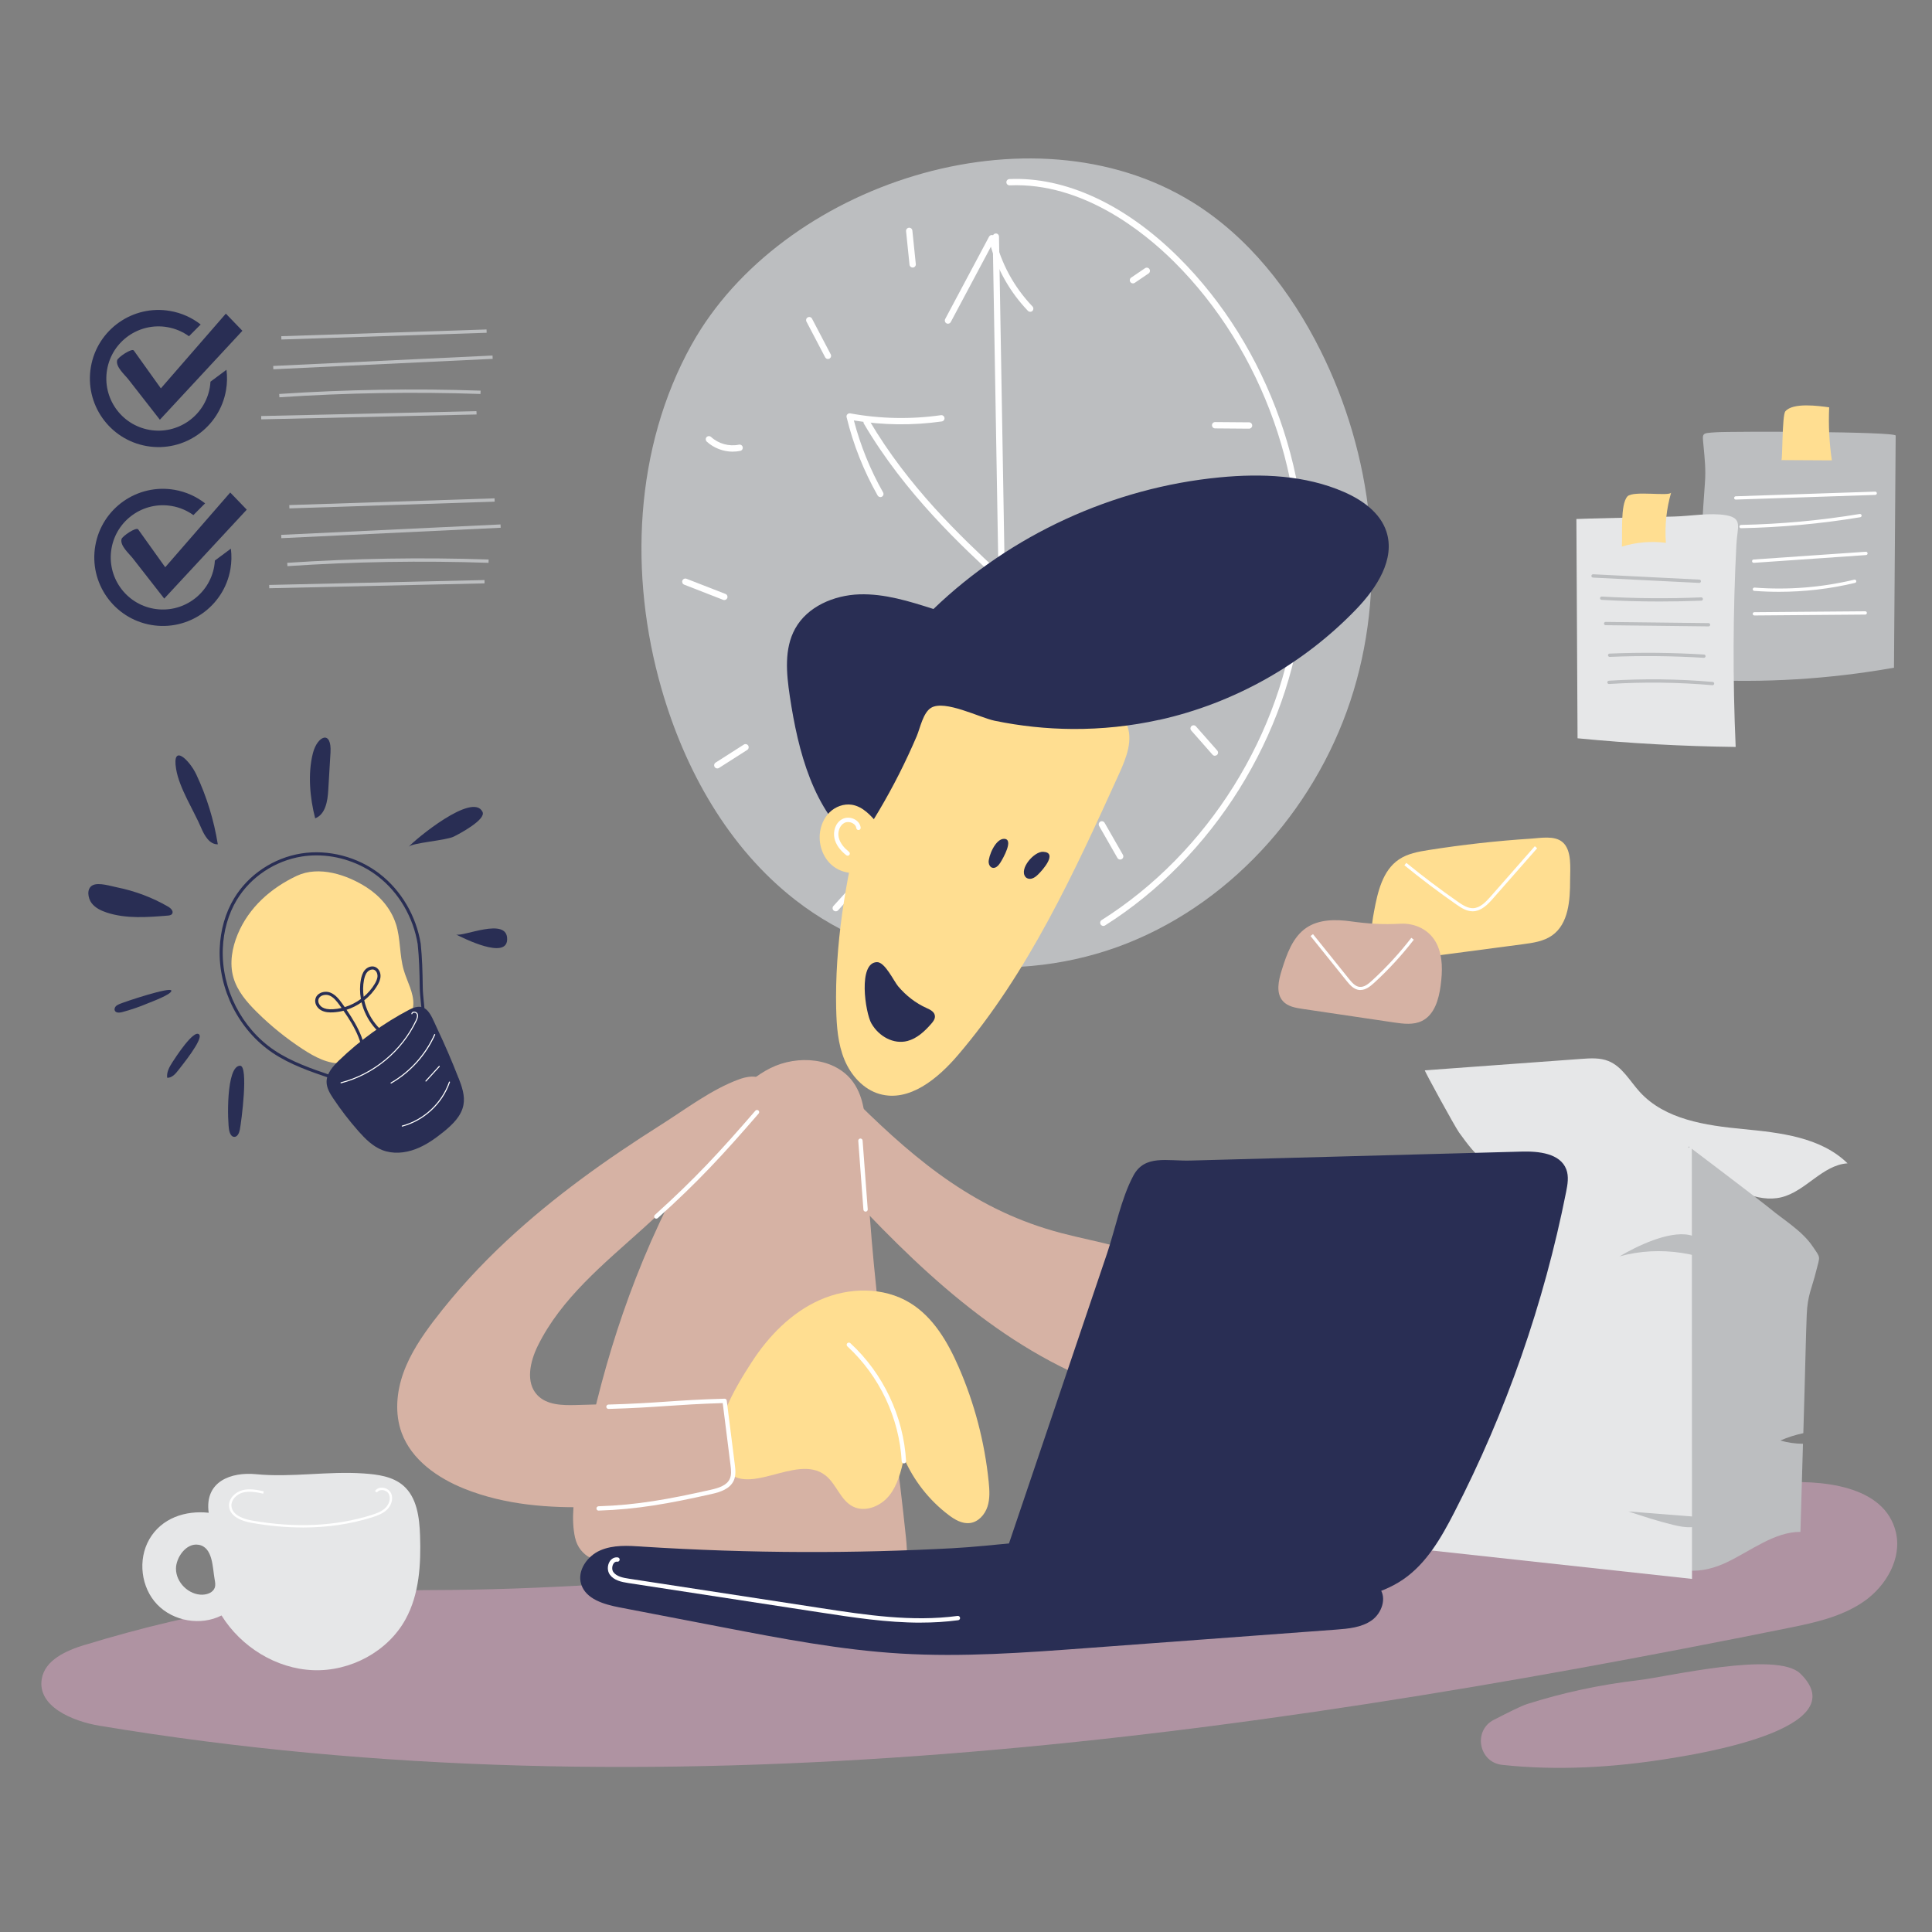 <svg width="160" height="160" viewBox="0 0 160 160" fill="none" xmlns="http://www.w3.org/2000/svg">
<rect x="0" y="0" width="160" height="160" fill="#808080" stroke="none"/>
<g id="Working Productively 1 1">
<g id="wall-notes">
<g id="Group">
<path id="Vector" d="M140.675 56.282C146.08 56.576 151.52 56.243 156.851 55.296C156.899 48.89 156.947 42.48 156.992 36.074C156.992 35.731 143.366 35.712 142.122 35.798C140.902 35.882 140.979 35.83 141.075 36.886C141.174 37.971 141.28 38.861 141.194 40C141.002 42.547 140.864 45.101 140.774 47.654C140.675 50.528 140.64 53.405 140.672 56.278L140.675 56.282Z" fill="#BCBEC0"/>
<path id="Vector_2" d="M147.526 38.102C148.918 38.109 150.314 38.115 151.706 38.125C151.491 36.672 151.418 35.2 151.485 33.734C150.64 33.619 148.486 33.309 147.853 34.067C147.578 34.397 147.629 38.102 147.526 38.102Z" fill="#FFDE91"/>
<path id="Vector_3" d="M143.75 41.373C143.677 41.373 143.616 41.315 143.613 41.242C143.613 41.165 143.67 41.104 143.744 41.101L155.293 40.714C155.366 40.71 155.43 40.771 155.434 40.845C155.434 40.922 155.376 40.982 155.302 40.986L143.754 41.373C143.754 41.373 143.754 41.373 143.75 41.373Z" fill="white"/>
<path id="Vector_4" d="M144.189 43.747C144.115 43.747 144.054 43.686 144.051 43.613C144.051 43.536 144.109 43.475 144.186 43.472C147.466 43.405 150.774 43.101 154.013 42.566C154.086 42.554 154.157 42.605 154.17 42.678C154.182 42.752 154.131 42.822 154.058 42.835C150.806 43.373 147.488 43.677 144.192 43.744L144.189 43.747Z" fill="white"/>
<path id="Vector_5" d="M145.235 46.611C145.165 46.611 145.104 46.557 145.098 46.483C145.091 46.406 145.149 46.342 145.226 46.336L154.518 45.693C154.592 45.686 154.659 45.744 154.666 45.821C154.672 45.898 154.614 45.962 154.538 45.968L145.245 46.611C145.245 46.611 145.238 46.611 145.235 46.611Z" fill="white"/>
<path id="Vector_6" d="M147.334 49.011C146.65 49.011 145.965 48.986 145.28 48.934C145.203 48.928 145.149 48.864 145.155 48.787C145.162 48.714 145.226 48.656 145.302 48.662C148.077 48.873 150.858 48.653 153.565 48.006C153.638 47.99 153.712 48.035 153.728 48.109C153.744 48.182 153.699 48.256 153.626 48.272C151.558 48.765 149.45 49.011 147.334 49.011Z" fill="white"/>
<path id="Vector_7" d="M145.29 50.97C145.216 50.97 145.152 50.909 145.152 50.835C145.152 50.758 145.213 50.698 145.286 50.698L154.47 50.624C154.544 50.624 154.608 50.685 154.608 50.758C154.608 50.835 154.547 50.896 154.474 50.896L145.29 50.97Z" fill="white"/>
</g>
<g id="Group_2">
<path id="Vector_8" d="M130.55 42.982C130.582 49.037 130.614 55.088 130.646 61.142C134.998 61.565 139.37 61.805 143.741 61.859C143.494 56.269 143.514 50.666 143.802 45.078C143.875 43.651 144.355 42.912 142.938 42.669C141.613 42.442 139.978 42.746 138.627 42.778C137.885 42.797 130.55 42.96 130.55 42.982Z" fill="#E6E7E8"/>
<path id="Vector_9" d="M134.314 45.267C135.488 44.906 136.742 44.797 137.962 44.954C137.856 43.555 138.006 42.138 138.397 40.79C138.282 41.133 135.264 40.608 134.784 41.104C134.157 41.757 134.387 44.384 134.314 45.267Z" fill="#FFDE91"/>
<path id="Vector_10" d="M140.726 48.275C140.726 48.275 140.723 48.275 140.72 48.275L131.923 47.834C131.846 47.83 131.789 47.766 131.792 47.69C131.795 47.613 131.862 47.558 131.936 47.558L140.733 48C140.81 48.003 140.867 48.067 140.864 48.144C140.861 48.218 140.8 48.275 140.726 48.275Z" fill="#BCBEC0"/>
<path id="Vector_11" d="M137.44 49.814C135.834 49.814 134.23 49.77 132.637 49.677C132.56 49.674 132.502 49.606 132.509 49.533C132.512 49.456 132.576 49.398 132.653 49.405C135.386 49.562 138.157 49.584 140.89 49.472C140.96 49.472 141.027 49.526 141.03 49.603C141.03 49.68 140.976 49.741 140.899 49.744C139.75 49.792 138.595 49.814 137.44 49.814Z" fill="#BCBEC0"/>
<path id="Vector_12" d="M141.494 51.875L132.97 51.776C132.893 51.776 132.835 51.712 132.835 51.638C132.835 51.565 132.896 51.504 132.973 51.504L141.498 51.603C141.574 51.603 141.632 51.667 141.632 51.741C141.632 51.814 141.571 51.875 141.494 51.875Z" fill="#BCBEC0"/>
<path id="Vector_13" d="M141.11 54.477C141.11 54.477 141.104 54.477 141.101 54.477C138.515 54.317 135.894 54.291 133.306 54.4C133.238 54.403 133.168 54.346 133.165 54.269C133.165 54.192 133.219 54.131 133.296 54.128C135.891 54.019 138.525 54.045 141.12 54.205C141.197 54.208 141.251 54.275 141.248 54.349C141.245 54.422 141.184 54.477 141.11 54.477Z" fill="#BCBEC0"/>
<path id="Vector_14" d="M141.827 56.746C141.827 56.746 141.821 56.746 141.814 56.746C138.976 56.499 136.096 56.464 133.254 56.646C133.181 56.65 133.114 56.595 133.11 56.518C133.104 56.442 133.162 56.378 133.238 56.374C136.093 56.192 138.986 56.224 141.837 56.474C141.91 56.48 141.968 56.547 141.962 56.621C141.955 56.691 141.894 56.746 141.827 56.746Z" fill="#BCBEC0"/>
</g>
</g>
<g id="lamp">
<path id="Vector_15" d="M32.787 76.506C33.184 77.744 33.075 79.101 33.44 80.349C33.718 81.302 34.272 82.208 34.23 83.2C34.198 83.962 33.808 84.672 33.293 85.235C32.778 85.798 32.141 86.234 31.51 86.662C30.541 87.322 29.504 88.006 28.336 88.064C27.162 88.122 26.064 87.533 25.082 86.893C23.715 86 22.438 84.97 21.28 83.824C20.445 82.998 19.645 82.07 19.325 80.938C18.995 79.766 19.219 78.496 19.686 77.37C20.608 75.152 22.435 73.542 24.576 72.534C26.413 71.67 28.746 72.445 30.358 73.485C31.462 74.195 32.378 75.245 32.784 76.509L32.787 76.506Z" fill="#FFDE91"/>
<path id="Vector_16" d="M37.974 89.267C38.253 89.981 38.522 90.746 38.381 91.504C38.211 92.419 37.485 93.123 36.762 93.712C36.038 94.298 35.267 94.845 34.397 95.171C33.526 95.498 32.538 95.584 31.674 95.251C30.874 94.944 30.246 94.314 29.68 93.674C28.928 92.822 28.234 91.92 27.603 90.976C27.325 90.56 27.05 90.106 27.046 89.603C27.043 88.902 27.562 88.314 28.067 87.827C29.802 86.154 31.773 84.73 33.904 83.613C35.344 82.858 35.674 84.058 36.189 85.142C36.832 86.496 37.427 87.875 37.971 89.274L37.974 89.267Z" fill="#292E54"/>
<path id="Vector_17" d="M28.682 89.59C28.205 89.59 27.744 89.434 27.331 89.293C25.709 88.742 24.029 88.17 22.573 87.19C19.786 85.315 18.067 81.926 18.195 78.557C18.253 77.03 18.666 75.59 19.389 74.394C20.57 72.432 22.656 71.043 24.963 70.678C27.197 70.326 29.619 70.957 31.443 72.368C33.232 73.75 34.47 75.859 34.842 78.154V78.16C34.96 79.318 34.995 80.438 35.011 81.766C35.014 82.141 35.056 82.534 35.094 82.915C35.149 83.45 35.206 84.003 35.168 84.538C35.104 85.469 34.438 85.955 33.798 86.422C33.094 86.934 32.39 87.446 31.686 87.955L30.589 88.752C30.131 89.085 29.562 89.498 28.909 89.571C28.832 89.581 28.752 89.584 28.675 89.584L28.682 89.59ZM26.205 70.838C25.802 70.838 25.398 70.87 25.005 70.931C22.768 71.286 20.752 72.63 19.61 74.528C18.909 75.69 18.509 77.088 18.451 78.57C18.326 81.853 20 85.152 22.717 86.979C24.144 87.939 25.808 88.506 27.414 89.053C27.869 89.206 28.387 89.382 28.886 89.325C29.472 89.258 29.99 88.883 30.445 88.55L31.542 87.754C32.246 87.245 32.95 86.733 33.654 86.221C34.304 85.747 34.864 85.338 34.922 84.525C34.957 84.013 34.902 83.472 34.848 82.947C34.81 82.56 34.768 82.16 34.762 81.773C34.746 80.451 34.71 79.338 34.592 78.192C34.23 75.962 33.027 73.91 31.29 72.57C29.843 71.453 28.006 70.838 26.205 70.838Z" fill="#292E54"/>
<path id="Vector_18" d="M30.147 88.339C30.147 88.339 30.134 88.339 30.131 88.339C30.061 88.33 30.013 88.266 30.022 88.195C30.24 86.566 29.382 85.04 28.448 83.706C28.163 83.779 27.872 83.824 27.574 83.84C27.302 83.853 26.902 83.85 26.566 83.651C26.262 83.472 26.016 83.085 26.128 82.694C26.182 82.499 26.323 82.339 26.525 82.24C26.778 82.115 27.098 82.102 27.36 82.205C27.808 82.381 28.112 82.8 28.336 83.107C28.406 83.206 28.48 83.306 28.55 83.405C29.027 83.258 29.485 83.027 29.888 82.73C29.792 82.195 29.789 81.645 29.891 81.11C29.936 80.874 30.016 80.57 30.211 80.339C30.429 80.083 30.771 79.971 31.046 80.07C31.325 80.17 31.517 80.48 31.514 80.822C31.514 81.133 31.366 81.414 31.242 81.622C30.96 82.093 30.592 82.506 30.166 82.842C30.467 84.24 31.427 85.507 32.742 86.074C32.806 86.102 32.838 86.176 32.81 86.24C32.781 86.304 32.707 86.336 32.643 86.307C31.286 85.728 30.288 84.442 29.942 83.008C29.562 83.274 29.142 83.482 28.701 83.626C29.69 85.066 30.486 86.605 30.269 88.224C30.259 88.288 30.205 88.336 30.141 88.336L30.147 88.339ZM26.986 82.39C26.864 82.39 26.742 82.416 26.637 82.467C26.541 82.515 26.419 82.605 26.374 82.762C26.298 83.024 26.486 83.302 26.698 83.427C26.906 83.552 27.181 83.6 27.562 83.581C27.805 83.568 28.048 83.533 28.288 83.475C28.237 83.402 28.182 83.328 28.131 83.254C27.866 82.89 27.619 82.576 27.267 82.438C27.181 82.403 27.082 82.387 26.986 82.387V82.39ZM30.835 80.291C30.669 80.291 30.509 80.39 30.41 80.506C30.25 80.691 30.186 80.954 30.144 81.158C30.054 81.619 30.051 82.09 30.118 82.55C30.477 82.25 30.787 81.891 31.027 81.491C31.136 81.309 31.261 81.069 31.264 80.819C31.264 80.621 31.165 80.381 30.966 80.31C30.925 80.294 30.88 80.288 30.838 80.288L30.835 80.291Z" fill="#292E54"/>
<path id="Vector_19" d="M28.24 89.715C28.221 89.715 28.205 89.702 28.198 89.683C28.192 89.661 28.205 89.638 28.23 89.632C30.922 88.934 33.238 87.014 34.429 84.496C34.509 84.326 34.579 84.134 34.506 83.978C34.464 83.891 34.352 83.853 34.266 83.866C34.227 83.872 34.163 83.891 34.15 83.962C34.147 83.984 34.125 84 34.102 83.997C34.08 83.994 34.064 83.971 34.067 83.949C34.083 83.859 34.15 83.795 34.253 83.782C34.368 83.766 34.522 83.818 34.582 83.942C34.672 84.128 34.592 84.346 34.506 84.531C33.306 87.072 30.97 89.008 28.253 89.715C28.25 89.715 28.246 89.715 28.243 89.715H28.24Z" fill="white"/>
<path id="Vector_20" d="M32.384 89.734C32.384 89.734 32.355 89.728 32.346 89.712C32.333 89.693 32.342 89.664 32.362 89.654C33.942 88.742 35.219 87.325 35.962 85.661C35.971 85.638 35.997 85.629 36.019 85.638C36.042 85.648 36.051 85.674 36.042 85.696C35.293 87.379 34 88.81 32.403 89.731C32.397 89.734 32.39 89.738 32.381 89.738L32.384 89.734Z" fill="white"/>
<path id="Vector_21" d="M35.27 89.568C35.27 89.568 35.251 89.565 35.242 89.558C35.226 89.542 35.222 89.517 35.242 89.498L36.349 88.282C36.365 88.266 36.39 88.262 36.41 88.282C36.426 88.298 36.429 88.323 36.41 88.342L35.302 89.558C35.302 89.558 35.283 89.571 35.27 89.571V89.568Z" fill="white"/>
<path id="Vector_22" d="M33.312 93.299C33.293 93.299 33.277 93.286 33.27 93.267C33.264 93.245 33.277 93.222 33.299 93.216C35.088 92.736 36.576 91.347 37.184 89.597C37.19 89.574 37.216 89.562 37.238 89.571C37.261 89.578 37.274 89.603 37.264 89.626C36.65 91.405 35.139 92.813 33.322 93.299C33.318 93.299 33.315 93.299 33.312 93.299Z" fill="white"/>
<path id="Vector_23" d="M16.666 68.576C16.934 69.203 17.354 69.939 18.038 69.923C17.718 67.923 17.117 65.968 16.256 64.138C15.696 62.95 14.221 61.51 14.586 63.693C14.848 65.274 16.035 67.094 16.666 68.573V68.576Z" fill="#292E54"/>
<path id="Vector_24" d="M26.102 67.77C26.947 67.446 27.133 66.355 27.184 65.453C27.245 64.41 27.309 63.366 27.37 62.326C27.485 60.419 26.282 60.934 25.914 62.374C25.478 64.077 25.667 66.093 26.102 67.773V67.77Z" fill="#292E54"/>
<path id="Vector_25" d="M33.84 70.131C34.141 69.789 36.912 69.613 37.581 69.283C38.058 69.05 40.266 67.872 39.962 67.238C39.152 65.555 34.358 69.539 33.84 70.131Z" fill="#292E54"/>
<path id="Vector_26" d="M37.754 77.382C38.416 77.718 41.936 79.475 42 77.821C42.074 75.859 38.272 77.648 37.754 77.382Z" fill="#292E54"/>
<path id="Vector_27" d="M13.933 75.091C14.15 75.216 14.394 75.466 14.256 75.677C14.179 75.795 14.019 75.818 13.878 75.827C12.198 75.965 10.464 76.099 8.861 75.581C8.381 75.424 7.898 75.197 7.59 74.797C7.28 74.39 7.136 73.574 7.686 73.306C8.189 73.062 9.184 73.386 9.699 73.488C11.187 73.789 12.624 74.33 13.936 75.091H13.933Z" fill="#292E54"/>
<path id="Vector_28" d="M9.917 83.139C9.798 83.19 9.674 83.245 9.587 83.341C9.501 83.437 9.453 83.584 9.51 83.699C9.606 83.898 9.894 83.875 10.109 83.821C10.832 83.629 11.546 83.386 12.234 83.094C12.515 82.976 14.192 82.365 14.192 82.051C14.192 81.67 10.32 82.966 9.92 83.139H9.917Z" fill="#292E54"/>
<path id="Vector_29" d="M14.278 87.968C14.026 88.358 13.782 88.8 13.846 89.258C14.243 89.27 14.544 88.922 14.784 88.608C15.043 88.266 16.851 86.061 16.496 85.674C16.058 85.194 14.493 87.638 14.278 87.968Z" fill="#292E54"/>
<path id="Vector_30" d="M18.982 93.632C19.034 93.859 19.146 94.128 19.376 94.15C19.658 94.179 19.808 93.834 19.862 93.555C19.99 92.899 20.598 88.259 19.885 88.259C18.71 88.259 18.826 92.915 18.982 93.629V93.632Z" fill="#292E54"/>
</g>
<g id="ground">
<path id="Vector_31" d="M7.018 136.221C5.485 136.691 3.715 137.469 3.456 139.053C3.088 141.306 5.968 142.538 8.221 142.915C54.518 150.634 101.987 144.122 147.997 134.845C150.208 134.4 152.483 133.92 154.339 132.64C156.195 131.36 157.536 129.056 157.002 126.867C156.061 123.002 150.842 122.49 146.877 122.822C128.016 124.397 109.155 125.971 90.294 127.542C72.25 129.046 53.882 131.642 35.802 131.683C26.054 131.706 16.349 133.366 7.021 136.227L7.018 136.221Z" fill="#AF93A2"/>
<path id="Vector_32" d="M123.722 142.422C121.971 143.318 122.454 145.949 124.41 146.16C128.989 146.653 133.651 146.374 138.195 145.642C140.374 145.29 153.843 143.216 149.094 138.598C147.142 136.701 138.086 138.87 135.677 139.149C132.55 139.514 129.456 140.17 126.458 141.126C125.946 141.29 124.909 141.818 123.722 142.426V142.422Z" fill="#AF93A2"/>
</g>
<g id="clock">
<path id="Vector_33" d="M57.277 28.538C52.525 37.091 52.077 47.622 54.778 57.024C56.714 63.77 60.317 70.205 65.853 74.522C73.485 80.474 84.368 81.69 93.36 78.115C102.352 74.538 109.296 66.483 112.096 57.216C114.896 47.952 113.677 37.661 109.347 29.005C106.899 24.112 103.405 19.622 98.752 16.742C85.318 8.438 64.65 15.274 57.28 28.538H57.277Z" fill="#BCBEC0"/>
<path id="Vector_34" d="M91.373 76.682C91.286 76.682 91.2 76.637 91.152 76.56C91.075 76.438 91.11 76.275 91.232 76.198C100.048 70.634 106.23 60.736 107.366 50.374C108.502 40.01 104.614 29.011 97.216 21.664C94.726 19.194 89.648 15.091 83.616 15.35C83.469 15.354 83.35 15.245 83.344 15.101C83.338 14.957 83.45 14.835 83.594 14.829C88.218 14.627 93.184 16.925 97.587 21.293C105.094 28.749 109.043 39.914 107.888 50.432C106.733 60.95 100.458 70.992 91.514 76.643C91.469 76.672 91.421 76.685 91.373 76.685V76.682Z" fill="white"/>
<path id="Vector_35" d="M82.96 48.198C82.896 48.198 82.832 48.176 82.781 48.128C79.667 45.251 74.96 40.902 71.546 35.091C71.472 34.966 71.514 34.806 71.638 34.733C71.763 34.659 71.923 34.701 71.997 34.826C75.213 40.301 79.603 44.477 82.685 47.328L82.211 19.603C82.211 19.459 82.323 19.341 82.467 19.338C82.608 19.322 82.73 19.45 82.733 19.594L83.216 47.933C83.216 48.038 83.158 48.134 83.062 48.176C83.027 48.192 82.992 48.198 82.957 48.198H82.96Z" fill="white"/>
<path id="Vector_36" d="M93.827 23.469C93.744 23.469 93.661 23.427 93.61 23.354C93.53 23.235 93.558 23.072 93.68 22.989L94.826 22.211C94.947 22.131 95.107 22.16 95.19 22.282C95.27 22.4 95.242 22.563 95.12 22.646L93.974 23.424C93.93 23.456 93.878 23.469 93.827 23.469Z" fill="white"/>
<path id="Vector_37" d="M103.437 35.501L100.63 35.478C100.486 35.478 100.371 35.36 100.371 35.213C100.371 35.069 100.493 34.95 100.637 34.954L103.443 34.976C103.587 34.976 103.702 35.094 103.702 35.242C103.702 35.386 103.584 35.501 103.44 35.501H103.437Z" fill="white"/>
<path id="Vector_38" d="M104.704 47.834C104.637 47.834 104.57 47.808 104.518 47.757C103.898 47.133 103.005 46.797 102.128 46.854C101.987 46.864 101.859 46.755 101.85 46.611C101.84 46.467 101.949 46.342 102.093 46.333C103.117 46.266 104.163 46.659 104.89 47.389C104.992 47.491 104.992 47.658 104.89 47.76C104.838 47.811 104.771 47.837 104.704 47.837V47.834Z" fill="white"/>
<path id="Vector_39" d="M100.611 62.589C100.538 62.589 100.467 62.56 100.416 62.499L98.653 60.499C98.557 60.39 98.566 60.224 98.675 60.131C98.784 60.035 98.95 60.045 99.043 60.154L100.806 62.154C100.902 62.262 100.893 62.429 100.784 62.522C100.733 62.566 100.672 62.586 100.611 62.586V62.589Z" fill="white"/>
<path id="Vector_40" d="M92.768 71.184C92.678 71.184 92.589 71.136 92.541 71.053L91.024 68.403C90.954 68.278 90.995 68.118 91.12 68.045C91.245 67.974 91.405 68.016 91.478 68.141L92.995 70.79C93.066 70.915 93.024 71.075 92.899 71.149C92.858 71.171 92.813 71.184 92.768 71.184Z" fill="white"/>
<path id="Vector_41" d="M82.25 77.261C82.25 77.261 82.237 77.261 82.234 77.261C82.09 77.251 81.981 77.126 81.99 76.982L82.234 73.219C82.243 73.075 82.368 72.963 82.512 72.976C82.656 72.986 82.765 73.11 82.755 73.254L82.512 77.018C82.502 77.155 82.387 77.264 82.25 77.264V77.261Z" fill="white"/>
<path id="Vector_42" d="M69.213 75.472C69.149 75.472 69.088 75.45 69.037 75.405C68.931 75.309 68.922 75.142 69.018 75.034L71.818 71.942C71.914 71.834 72.08 71.827 72.189 71.923C72.298 72.019 72.304 72.186 72.208 72.294L69.408 75.386C69.357 75.443 69.286 75.472 69.213 75.472Z" fill="white"/>
<path id="Vector_43" d="M59.405 63.638C59.318 63.638 59.235 63.597 59.184 63.517C59.107 63.395 59.142 63.232 59.264 63.155L61.6 61.664C61.722 61.584 61.885 61.622 61.962 61.744C62.038 61.866 62.003 62.029 61.882 62.106L59.546 63.597C59.501 63.626 59.453 63.638 59.405 63.638Z" fill="white"/>
<path id="Vector_44" d="M59.987 49.696C59.955 49.696 59.923 49.69 59.891 49.677L56.662 48.419C56.528 48.368 56.461 48.214 56.512 48.08C56.563 47.946 56.717 47.878 56.851 47.93L60.08 49.187C60.214 49.238 60.282 49.392 60.23 49.526C60.189 49.629 60.09 49.693 59.987 49.693V49.696Z" fill="white"/>
<path id="Vector_45" d="M60.688 37.405C59.901 37.405 59.114 37.107 58.531 36.573C58.426 36.474 58.419 36.31 58.515 36.202C58.614 36.096 58.778 36.09 58.886 36.186C59.498 36.749 60.384 36.995 61.197 36.826C61.338 36.797 61.478 36.886 61.507 37.03C61.536 37.171 61.446 37.312 61.302 37.341C61.101 37.382 60.893 37.402 60.688 37.402V37.405Z" fill="white"/>
<path id="Vector_46" d="M68.57 29.731C68.477 29.731 68.384 29.68 68.336 29.59L66.787 26.634C66.72 26.506 66.768 26.349 66.896 26.282C67.024 26.214 67.181 26.262 67.248 26.39L68.797 29.347C68.864 29.475 68.816 29.632 68.688 29.699C68.65 29.718 68.608 29.728 68.566 29.728L68.57 29.731Z" fill="white"/>
<path id="Vector_47" d="M75.581 22.157C75.45 22.157 75.334 22.058 75.322 21.923L75.037 19.149C75.021 19.005 75.126 18.877 75.27 18.861C75.414 18.845 75.542 18.95 75.558 19.094L75.843 21.869C75.859 22.013 75.754 22.141 75.61 22.157C75.6 22.157 75.59 22.157 75.584 22.157H75.581Z" fill="white"/>
<path id="Vector_48" d="M72.909 41.165C72.816 41.165 72.73 41.117 72.682 41.034C71.53 39.002 70.662 36.822 70.112 34.55C70.09 34.464 70.112 34.374 70.176 34.31C70.237 34.246 70.326 34.218 70.413 34.234C72.896 34.688 75.424 34.739 77.923 34.384C78.067 34.365 78.198 34.464 78.218 34.608C78.237 34.752 78.138 34.883 77.994 34.902C75.571 35.245 73.123 35.216 70.714 34.819C71.258 36.902 72.07 38.906 73.133 40.778C73.203 40.902 73.162 41.062 73.034 41.136C72.992 41.158 72.947 41.171 72.906 41.171L72.909 41.165Z" fill="white"/>
<path id="Vector_49" d="M78.506 26.81C78.464 26.81 78.422 26.8 78.384 26.778C78.256 26.71 78.208 26.55 78.275 26.422L81.91 19.6C81.962 19.504 82.067 19.45 82.176 19.462C82.285 19.475 82.371 19.555 82.397 19.661C82.906 21.808 83.981 23.786 85.507 25.379C85.606 25.485 85.603 25.648 85.501 25.75C85.398 25.85 85.232 25.846 85.13 25.744C83.693 24.246 82.643 22.422 82.061 20.435L78.739 26.669C78.691 26.758 78.602 26.806 78.509 26.806L78.506 26.81Z" fill="white"/>
</g>
<g id="paper_stack">
<path id="Vector_50" d="M117.997 88.64L130.957 87.693C131.712 87.638 132.496 87.587 133.2 87.869C134.342 88.326 134.97 89.52 135.798 90.429C137.885 92.723 141.258 93.206 144.346 93.504C147.434 93.802 150.79 94.173 153.005 96.342C150.928 96.477 149.539 98.669 147.517 99.155C145.51 99.635 143.568 98.339 141.603 97.712C138.739 96.803 135.651 97.328 132.662 97.645C129.728 97.955 125.75 98.08 123.155 96.333C122.195 95.686 121.501 94.704 120.829 93.782C120.506 93.341 117.933 88.643 117.997 88.64Z" fill="#E6E7E8"/>
<path id="Vector_51" d="M147.44 119.299C148.051 119.027 148.691 118.829 149.344 118.688C149.382 117.392 149.418 116.093 149.456 114.797C149.514 112.822 149.549 110.845 149.626 108.87C149.693 107.235 150.058 106.685 150.4 105.29C150.726 103.955 150.822 104.259 150.09 103.184C149.219 101.91 147.658 100.989 146.582 100.086C146.035 99.626 139.846 94.931 139.846 94.938C137.523 103.933 135.296 113.302 135.734 122.864C135.824 124.838 136.077 126.944 137.037 128.378C138.502 130.566 141.011 130.346 143.021 129.376C145.034 128.41 146.979 126.848 149.104 126.864C149.174 124.432 149.245 122 149.315 119.568C148.682 119.562 148.045 119.475 147.437 119.296L147.44 119.299Z" fill="#BCBEC0"/>
<path id="Vector_52" d="M140.109 94.826C140.109 95.514 128.899 97.603 127.811 97.824C125.709 98.25 123.597 98.634 121.478 98.976C118.806 99.408 118.198 98.973 118.294 101.808C118.4 104.87 118.448 107.933 118.445 110.998C119.098 111.142 119.75 111.286 120.406 111.43C119.754 111.594 119.101 111.754 118.448 111.917C118.429 117.392 118.24 122.867 117.885 128.333C125.299 129.142 132.71 129.949 140.125 130.758C140.118 118.781 140.115 106.803 140.109 94.826Z" fill="#E6E7E8"/>
<path id="Vector_53" d="M134.118 104.048C137.478 103.12 141.229 103.702 144.15 105.606C142.659 104.736 141.638 102.63 139.898 102.275C138.179 101.923 135.539 103.206 134.122 104.048H134.118Z" fill="#BCBEC0"/>
<path id="Vector_54" d="M140.579 125.622C138.672 125.472 136.762 125.322 134.854 125.171C136.08 125.574 137.306 125.981 138.56 126.282C139.059 126.403 139.571 126.506 140.083 126.474C141.667 126.368 142.845 125.021 143.834 123.779C142.896 124.47 141.856 125.027 140.758 125.421" fill="#BCBEC0"/>
</g>
<g id="character_with-laptop">
<path id="Vector_55" d="M87.878 102.115C91.008 102.938 94.368 103.338 97.03 105.181C99.693 107.021 101.264 111.014 99.245 113.542C97.21 116.093 93.187 115.501 90.176 114.246C81.405 110.589 74.541 103.555 68.15 96.522C66.899 95.146 63.408 91.667 65.466 89.792C67.261 88.157 69.878 90.214 71.085 91.402C76.061 96.301 80.947 100.294 87.882 102.115H87.878Z" fill="#D6B2A4"/>
<path id="Vector_56" d="M69.251 83.59C69.283 85.001 69.392 86.438 69.926 87.744C70.464 89.049 71.494 90.218 72.851 90.602C75.306 91.296 77.664 89.328 79.322 87.392C85.168 80.557 88.97 72.249 92.688 64.061C93.283 62.752 93.878 61.242 93.286 59.933C92.73 58.701 91.328 58.131 90.045 57.702C86.742 56.605 83.37 55.709 79.955 55.024C78.826 54.797 77.645 54.595 76.534 54.899C74.246 55.52 74.045 58.16 73.466 60.07C72.678 62.669 71.923 65.28 71.27 67.917C70.006 73.04 69.13 78.297 69.248 83.594L69.251 83.59Z" fill="#FFDE91"/>
<path id="Vector_57" d="M96 59.619C102.179 58.25 107.933 55.014 112.32 50.451C114 48.704 115.574 46.314 114.813 44.013C114.294 42.442 112.803 41.395 111.286 40.736C108.093 39.347 104.486 39.2 101.018 39.533C92.192 40.378 83.693 44.288 77.306 50.435C75.306 49.795 73.258 49.152 71.158 49.222C69.059 49.296 66.867 50.227 65.85 52.064C64.928 53.731 65.126 55.77 65.408 57.654C66.096 62.234 67.344 67.126 70.954 70.026C72.25 68.128 73.424 66.144 74.464 64.09C74.982 63.062 75.469 62.022 75.92 60.963C76.198 60.307 76.442 59.014 77.114 58.614C78.256 57.936 81.139 59.434 82.378 59.69C84.499 60.128 86.666 60.358 88.832 60.371C91.238 60.384 93.648 60.134 96 59.613V59.619Z" fill="#292E54"/>
<path id="Vector_58" d="M81.878 71.424C81.888 71.613 81.997 71.808 82.176 71.862C82.438 71.939 82.682 71.696 82.829 71.466C83.078 71.075 83.994 69.466 83.142 69.469C82.442 69.469 81.85 70.896 81.875 71.427L81.878 71.424Z" fill="#292E54"/>
<path id="Vector_59" d="M84.925 72.624C85.05 72.774 85.277 72.813 85.466 72.755C85.654 72.698 85.811 72.573 85.955 72.435C86.365 72.045 87.622 70.602 86.39 70.541C85.638 70.502 84.378 71.958 84.925 72.621V72.624Z" fill="#292E54"/>
<path id="Vector_60" d="M72.176 84.771C72.781 85.827 74 86.512 75.158 86.208C75.933 86.003 76.576 85.414 77.123 84.784C77.277 84.608 77.437 84.4 77.427 84.163C77.414 83.805 77.05 83.622 76.742 83.485C75.837 83.082 75.034 82.454 74.381 81.683C74.026 81.264 73.293 79.67 72.634 79.68C71.04 79.699 71.651 83.862 72.173 84.774L72.176 84.771Z" fill="#292E54"/>
<path id="Vector_61" d="M72.742 68.278C72.147 67.558 71.469 66.794 70.547 66.646C69.882 66.541 69.181 66.803 68.701 67.274C68.221 67.744 67.949 68.41 67.891 69.082C67.814 70.026 68.166 71.011 68.877 71.635C69.587 72.259 70.653 72.48 71.526 72.122" fill="#FFDE91"/>
<path id="Vector_62" d="M58.637 93.875C59.978 91.738 61.536 89.59 63.795 88.461C66.054 87.331 69.184 87.571 70.656 89.622C71.648 91.005 71.69 92.832 71.728 94.534C71.99 105.51 73.888 116.378 75.024 127.296C75.162 128.621 75.242 130.112 74.374 131.126C73.712 131.901 72.627 132.198 71.61 132.157C70.592 132.115 69.613 131.782 68.64 131.482C64.573 130.23 60.336 129.546 56.083 129.443C53.69 129.386 48.333 130.621 47.616 127.306C46.982 124.365 48.422 120.358 49.078 117.523C49.994 113.562 51.174 109.658 52.65 105.866C54.272 101.699 56.259 97.667 58.637 93.878V93.875Z" fill="#D6B2A4"/>
<path id="Vector_63" d="M62.246 112.819C63.651 110.643 65.536 108.704 67.904 107.654C70.272 106.605 73.162 106.55 75.37 107.904C77.28 109.075 78.477 111.12 79.376 113.174C80.698 116.195 81.546 119.427 81.878 122.707C81.949 123.402 81.994 124.118 81.776 124.781C81.558 125.443 81.018 126.045 80.326 126.131C79.677 126.214 79.059 125.846 78.541 125.45C76.944 124.237 75.667 122.605 74.867 120.765C74.611 121.866 74.336 123.005 73.622 123.882C72.909 124.758 71.619 125.274 70.618 124.755C69.597 124.227 69.267 122.899 68.365 122.189C65.917 120.259 61.664 124.355 59.901 121.402C58.397 118.883 60.941 114.842 62.243 112.822L62.246 112.819Z" fill="#FFDE91"/>
<path id="Vector_64" d="M53.174 128.08C52.003 128.003 50.781 127.93 49.709 128.397C48.634 128.864 47.782 130.07 48.128 131.19C48.512 132.432 50.013 132.867 51.286 133.114C54.128 133.661 56.97 134.208 59.811 134.755C64.704 135.696 69.616 136.643 74.592 136.941C79.712 137.248 84.848 136.87 89.965 136.49C96.861 135.978 103.757 135.469 110.653 134.957C111.677 134.88 112.758 134.784 113.597 134.192C114.435 133.6 114.88 132.32 114.24 131.517C113.866 131.043 113.238 130.861 112.656 130.71C104.966 128.72 97.043 127.651 89.101 127.523C85.645 127.469 82.333 128.032 78.886 128.218C74.784 128.438 70.672 128.544 66.563 128.531C62.096 128.518 57.629 128.368 53.174 128.083V128.08Z" fill="#292E54"/>
<path id="Vector_65" d="M70.198 70.864C70.16 70.864 70.122 70.851 70.086 70.826C69.549 70.403 69.219 69.933 69.107 69.427C68.982 68.87 69.165 68.141 69.76 67.83C70.061 67.674 70.448 67.68 70.771 67.85C71.056 68 71.242 68.25 71.277 68.538C71.29 68.637 71.219 68.726 71.12 68.739C71.021 68.752 70.931 68.682 70.918 68.582C70.896 68.413 70.781 68.262 70.602 68.17C70.384 68.058 70.118 68.048 69.926 68.15C69.552 68.346 69.35 68.864 69.459 69.35C69.578 69.878 69.987 70.291 70.31 70.544C70.387 70.605 70.403 70.72 70.342 70.797C70.307 70.842 70.253 70.867 70.202 70.867L70.198 70.864Z" fill="white"/>
<path id="Vector_66" d="M35.952 109.341C34.931 110.688 33.974 112.109 33.405 113.699C32.835 115.29 32.682 117.078 33.264 118.662C34.093 120.909 36.246 122.406 38.47 123.296C41.808 124.634 45.482 124.912 49.078 124.8C52.378 124.698 55.67 124.282 58.893 123.555C59.562 123.405 60.31 123.174 60.598 122.554C60.778 122.166 60.726 121.718 60.675 121.299C60.454 119.539 60.234 117.779 60.01 116.019C55.907 116.131 51.808 116.243 47.706 116.358C46.57 116.39 45.286 116.365 44.502 115.539C43.507 114.49 43.894 112.771 44.528 111.475C46.464 107.526 50.01 104.662 53.277 101.718C56.611 98.717 59.757 95.504 62.694 92.109C64.237 90.323 63.587 88.515 61.203 89.386C58.931 90.214 56.778 91.862 54.742 93.149C50.234 95.997 45.866 99.107 41.958 102.749C39.779 104.781 37.754 106.976 35.952 109.347V109.341Z" fill="#D6B2A4"/>
<path id="Vector_67" d="M54.355 100.928C54.307 100.928 54.256 100.909 54.221 100.867C54.154 100.794 54.16 100.678 54.234 100.614C57.53 97.645 59.622 95.379 62.557 91.984C62.621 91.91 62.736 91.901 62.81 91.965C62.883 92.029 62.893 92.144 62.829 92.218C59.885 95.622 57.786 97.897 54.474 100.877C54.438 100.909 54.397 100.922 54.352 100.922L54.355 100.928Z" fill="white"/>
<path id="Vector_68" d="M49.574 125.104C49.478 125.104 49.398 125.027 49.395 124.928C49.395 124.829 49.469 124.746 49.571 124.742C52.694 124.646 55.338 124.17 58.854 123.379C59.53 123.229 60.189 123.014 60.435 122.477C60.586 122.15 60.554 121.776 60.496 121.318L59.853 116.198C57.894 116.256 56.531 116.349 55.213 116.438C53.856 116.531 52.451 116.624 50.397 116.682C50.301 116.685 50.214 116.605 50.211 116.506C50.211 116.406 50.288 116.323 50.387 116.32C52.435 116.262 53.834 116.17 55.187 116.077C56.544 115.984 57.949 115.888 60.003 115.834C60.102 115.83 60.176 115.901 60.186 115.99L60.851 121.27C60.902 121.677 60.966 122.179 60.762 122.624C60.448 123.302 59.661 123.565 58.931 123.728C55.395 124.525 52.733 125.002 49.581 125.101H49.574V125.104Z" fill="white"/>
<path id="Vector_69" d="M74.854 121.194C74.758 121.194 74.682 121.12 74.675 121.024C74.474 117.418 72.832 113.949 70.176 111.501C70.102 111.434 70.099 111.318 70.166 111.245C70.234 111.171 70.349 111.168 70.422 111.235C73.146 113.744 74.829 117.306 75.037 121.002C75.043 121.101 74.966 121.187 74.867 121.19C74.864 121.19 74.861 121.19 74.858 121.19L74.854 121.194Z" fill="white"/>
<path id="Vector_70" d="M71.683 100.342C71.59 100.342 71.51 100.269 71.504 100.176L71.078 94.48C71.072 94.381 71.146 94.294 71.245 94.288C71.341 94.282 71.43 94.355 71.437 94.454L71.862 100.15C71.869 100.25 71.795 100.336 71.696 100.342C71.693 100.342 71.686 100.342 71.683 100.342Z" fill="white"/>
<path id="Vector_71" d="M76.246 134.381C73.44 134.381 70.643 133.952 67.914 133.533L52.038 131.101C51.453 131.011 50.854 130.883 50.506 130.41C50.291 130.115 50.282 129.661 50.486 129.325C50.643 129.069 50.896 128.941 51.165 128.979C51.264 128.995 51.331 129.085 51.315 129.184C51.299 129.283 51.21 129.35 51.11 129.334C50.95 129.309 50.851 129.418 50.797 129.51C50.685 129.693 50.656 130 50.797 130.195C51.062 130.557 51.584 130.666 52.096 130.742L67.971 133.174C71.683 133.744 75.52 134.33 79.306 133.824C79.402 133.811 79.494 133.878 79.507 133.978C79.52 134.077 79.453 134.166 79.354 134.179C78.32 134.317 77.283 134.378 76.25 134.378L76.246 134.381Z" fill="white"/>
<path id="Vector_72" d="M82.419 131.19C82.147 131.994 81.888 132.928 82.336 133.651C82.867 134.509 84.064 134.576 85.072 134.541C93.11 134.272 101.139 133.696 109.136 132.813C111.603 132.541 114.176 132.198 116.221 130.79C118.154 129.456 119.366 127.334 120.438 125.248C124.742 116.893 127.869 107.93 129.699 98.71C129.824 98.09 129.936 97.427 129.712 96.838C129.206 95.514 127.437 95.331 126.019 95.37C116.874 95.616 107.731 95.866 98.586 96.112C96.643 96.163 94.8 95.6 93.859 97.366C92.838 99.28 92.371 101.773 91.674 103.83C90.237 108.08 88.8 112.33 87.363 116.576C85.715 121.45 84.067 126.32 82.419 131.194V131.19Z" fill="#292E54"/>
</g>
<g id="coffee">
<path id="Vector_73" d="M12.358 127.488C13.376 125.712 15.357 125.072 17.283 125.28C16.922 122.659 19.168 121.888 21.2 122.086C24.147 122.374 27.142 121.818 30.122 122.026C31.283 122.106 32.518 122.269 33.398 123.03C34.531 124.01 34.736 125.67 34.787 127.168C34.867 129.539 34.73 132.016 33.587 134.099C32.112 136.787 29.002 138.435 25.936 138.317C22.87 138.198 19.965 136.39 18.346 133.786C16.621 134.662 14.342 134.269 13.008 132.867C11.674 131.466 11.398 129.168 12.358 127.491V127.488ZM16.778 132.064C17.19 132.054 17.651 131.872 17.786 131.482C17.859 131.264 17.818 131.027 17.776 130.8C17.6 129.869 17.651 128.122 16.435 127.93C15.402 127.766 14.573 129.005 14.573 129.91C14.573 131.056 15.632 132.096 16.778 132.067V132.064Z" fill="#E6E7E8"/>
<path id="Vector_74" d="M25.069 126.499C23.709 126.499 22.298 126.371 20.848 126.118C20.176 126 19.04 125.667 18.97 124.742C18.918 124.102 19.491 123.562 20.074 123.411C20.672 123.254 21.293 123.386 21.843 123.504L21.802 123.699C21.274 123.587 20.675 123.459 20.125 123.603C19.622 123.734 19.126 124.192 19.168 124.73C19.232 125.52 20.269 125.818 20.883 125.926C24.467 126.554 27.789 126.4 30.758 125.469C31.162 125.341 31.619 125.181 31.936 124.861C32.218 124.579 32.397 124.093 32.192 123.715C32.096 123.536 31.875 123.408 31.645 123.402C31.462 123.395 31.302 123.466 31.219 123.597L31.053 123.491C31.174 123.299 31.392 123.19 31.651 123.203C31.955 123.213 32.234 123.379 32.365 123.622C32.614 124.086 32.406 124.669 32.074 125.002C31.725 125.35 31.242 125.523 30.816 125.658C29.021 126.221 27.098 126.502 25.069 126.502V126.499Z" fill="white"/>
</g>
<g id="letters">
<g id="Group_3">
<path id="Vector_75" d="M118.31 70.397C117.453 70.531 116.57 70.691 115.85 71.178C114.499 72.09 114.093 73.866 113.795 75.469C113.667 76.166 113.536 76.88 113.635 77.584C113.734 78.288 114.099 78.992 114.733 79.312C115.325 79.61 116.029 79.533 116.685 79.443C119.834 79.027 122.982 78.611 126.128 78.195C126.97 78.083 127.846 77.958 128.538 77.469C129.904 76.502 130.032 74.563 130.029 72.89C130.029 71.962 130.202 70.419 129.402 69.741C128.739 69.174 127.581 69.402 126.79 69.453C123.949 69.635 121.117 69.955 118.307 70.397H118.31Z" fill="#FFDE91"/>
<g id="Group_4">
<path id="Vector_76" d="M116.384 71.558C117.773 72.691 119.203 73.77 120.672 74.794C121.069 75.069 121.504 75.354 121.987 75.341C122.627 75.325 123.126 74.806 123.552 74.323C124.771 72.938 125.99 71.549 127.206 70.163" fill="#FFDE91"/>
<path id="Vector_77" d="M121.955 75.469C121.459 75.469 121.03 75.2 120.598 74.896C119.133 73.875 117.686 72.784 116.304 71.658L116.467 71.459C117.846 72.582 119.286 73.67 120.746 74.688C121.152 74.97 121.549 75.216 121.984 75.213C122.563 75.2 123.027 74.723 123.453 74.24L127.107 70.08L127.299 70.25L123.645 74.41C123.203 74.915 122.672 75.453 121.987 75.469C121.978 75.469 121.965 75.469 121.955 75.469Z" fill="white"/>
</g>
</g>
<g id="Group_5">
<path id="Vector_78" d="M111.882 76.304C110.621 76.128 109.242 76.122 108.189 76.835C107.046 77.61 106.56 79.027 106.147 80.346C105.878 81.206 105.645 82.253 106.253 82.918C106.65 83.354 107.283 83.466 107.866 83.552C110.39 83.926 112.915 84.301 115.44 84.675C116.224 84.79 117.062 84.899 117.773 84.544C118.8 84.029 119.158 82.755 119.309 81.616C119.459 80.47 119.501 79.258 119.008 78.214C118.438 77.014 117.219 76.429 115.949 76.499C114.525 76.579 113.312 76.502 111.882 76.304Z" fill="#D6B2A4"/>
<g id="Group_6">
<path id="Vector_79" d="M108.634 77.437C109.629 78.675 110.624 79.914 111.619 81.152C111.872 81.466 112.166 81.805 112.566 81.853C113.002 81.904 113.389 81.597 113.709 81.302C114.899 80.214 115.994 79.021 116.979 77.744" fill="#D6B2A4"/>
<path id="Vector_80" d="M112.666 81.99C112.627 81.99 112.589 81.99 112.55 81.984C112.112 81.93 111.798 81.584 111.52 81.235L108.534 77.52L108.736 77.36L111.722 81.075C111.968 81.382 112.24 81.686 112.582 81.728C112.957 81.773 113.302 81.507 113.622 81.21C114.803 80.128 115.901 78.934 116.88 77.667L117.085 77.824C116.096 79.104 114.992 80.307 113.798 81.398C113.462 81.706 113.091 81.987 112.669 81.987L112.666 81.99Z" fill="white"/>
</g>
</g>
</g>
<g id="checklist">
<path id="Vector_81" d="M13.238 34.762C15.517 32.307 17.795 29.853 20.074 27.395C19.616 26.922 19.162 26.448 18.704 25.974C16.909 28.038 15.117 30.102 13.322 32.163C12.576 31.12 11.827 30.074 11.082 29.03C10.922 28.806 9.763 29.59 9.702 29.834C9.565 30.378 10.333 31.037 10.634 31.421C11.501 32.534 12.371 33.645 13.238 34.758V34.762Z" fill="#292E54"/>
<path id="Vector_82" d="M17.43 31.61C17.421 31.77 17.402 31.93 17.376 32.09C16.966 34.438 14.73 36.01 12.381 35.6C10.032 35.19 8.461 32.954 8.87 30.605C9.28 28.256 11.517 26.685 13.866 27.094C14.534 27.21 15.136 27.475 15.651 27.846C15.926 27.565 16.205 27.28 16.486 27.005C16.531 26.963 16.573 26.918 16.621 26.874C15.91 26.317 15.053 25.92 14.099 25.754C11.008 25.213 8.067 27.283 7.53 30.371C6.989 33.462 9.059 36.403 12.147 36.941C15.238 37.482 18.179 35.411 18.717 32.323C18.816 31.747 18.826 31.174 18.755 30.624C18.314 30.954 17.872 31.283 17.43 31.61Z" fill="#292E54"/>
<path id="Vector_83" d="M13.6 49.574C15.878 47.12 18.157 44.666 20.435 42.208C19.978 41.734 19.523 41.261 19.066 40.787C17.27 42.851 15.478 44.915 13.683 46.976C12.938 45.933 12.189 44.886 11.443 43.843C11.283 43.619 10.125 44.403 10.064 44.646C9.926 45.19 10.694 45.85 10.995 46.234C11.862 47.347 12.733 48.458 13.6 49.571V49.574Z" fill="#292E54"/>
<path id="Vector_84" d="M17.795 46.422C17.786 46.582 17.766 46.742 17.741 46.902C17.331 49.251 15.094 50.822 12.746 50.413C10.397 50.003 8.826 47.766 9.235 45.418C9.645 43.069 11.882 41.498 14.23 41.907C14.899 42.022 15.501 42.288 16.016 42.659C16.291 42.378 16.57 42.093 16.851 41.818C16.896 41.776 16.938 41.731 16.986 41.686C16.275 41.13 15.418 40.733 14.464 40.566C11.373 40.026 8.432 42.096 7.894 45.184C7.354 48.275 9.424 51.216 12.512 51.754C15.603 52.294 18.544 50.224 19.082 47.136C19.181 46.56 19.19 45.987 19.12 45.437C18.678 45.766 18.237 46.096 17.795 46.422Z" fill="#292E54"/>
<path id="Vector_85" d="M40.294 27.284L23.295 27.842L23.304 28.117L40.303 27.559L40.294 27.284Z" fill="#BCBEC0"/>
<path id="Vector_86" d="M40.789 29.444L22.624 30.307L22.637 30.582L40.802 29.719L40.789 29.444Z" fill="#BCBEC0"/>
<path id="Vector_87" d="M23.139 32.902L23.12 32.627C28.65 32.256 34.262 32.163 39.802 32.352L39.792 32.627C34.262 32.438 28.659 32.531 23.139 32.902Z" fill="#BCBEC0"/>
<path id="Vector_88" d="M39.461 34.049L21.629 34.454L21.635 34.729L39.468 34.325L39.461 34.049Z" fill="#BCBEC0"/>
<path id="Vector_89" d="M40.957 41.27L23.958 41.828L23.967 42.103L40.966 41.545L40.957 41.27Z" fill="#BCBEC0"/>
<path id="Vector_90" d="M41.452 43.432L23.287 44.295L23.3 44.57L41.465 43.707L41.452 43.432Z" fill="#BCBEC0"/>
<path id="Vector_91" d="M23.805 46.886L23.786 46.611C29.315 46.24 34.928 46.147 40.467 46.336L40.458 46.611C34.928 46.422 29.325 46.515 23.805 46.886Z" fill="#BCBEC0"/>
<path id="Vector_92" d="M40.124 48.037L22.292 48.442L22.298 48.717L40.13 48.312L40.124 48.037Z" fill="#BCBEC0"/>
</g>
</g>
</svg>
